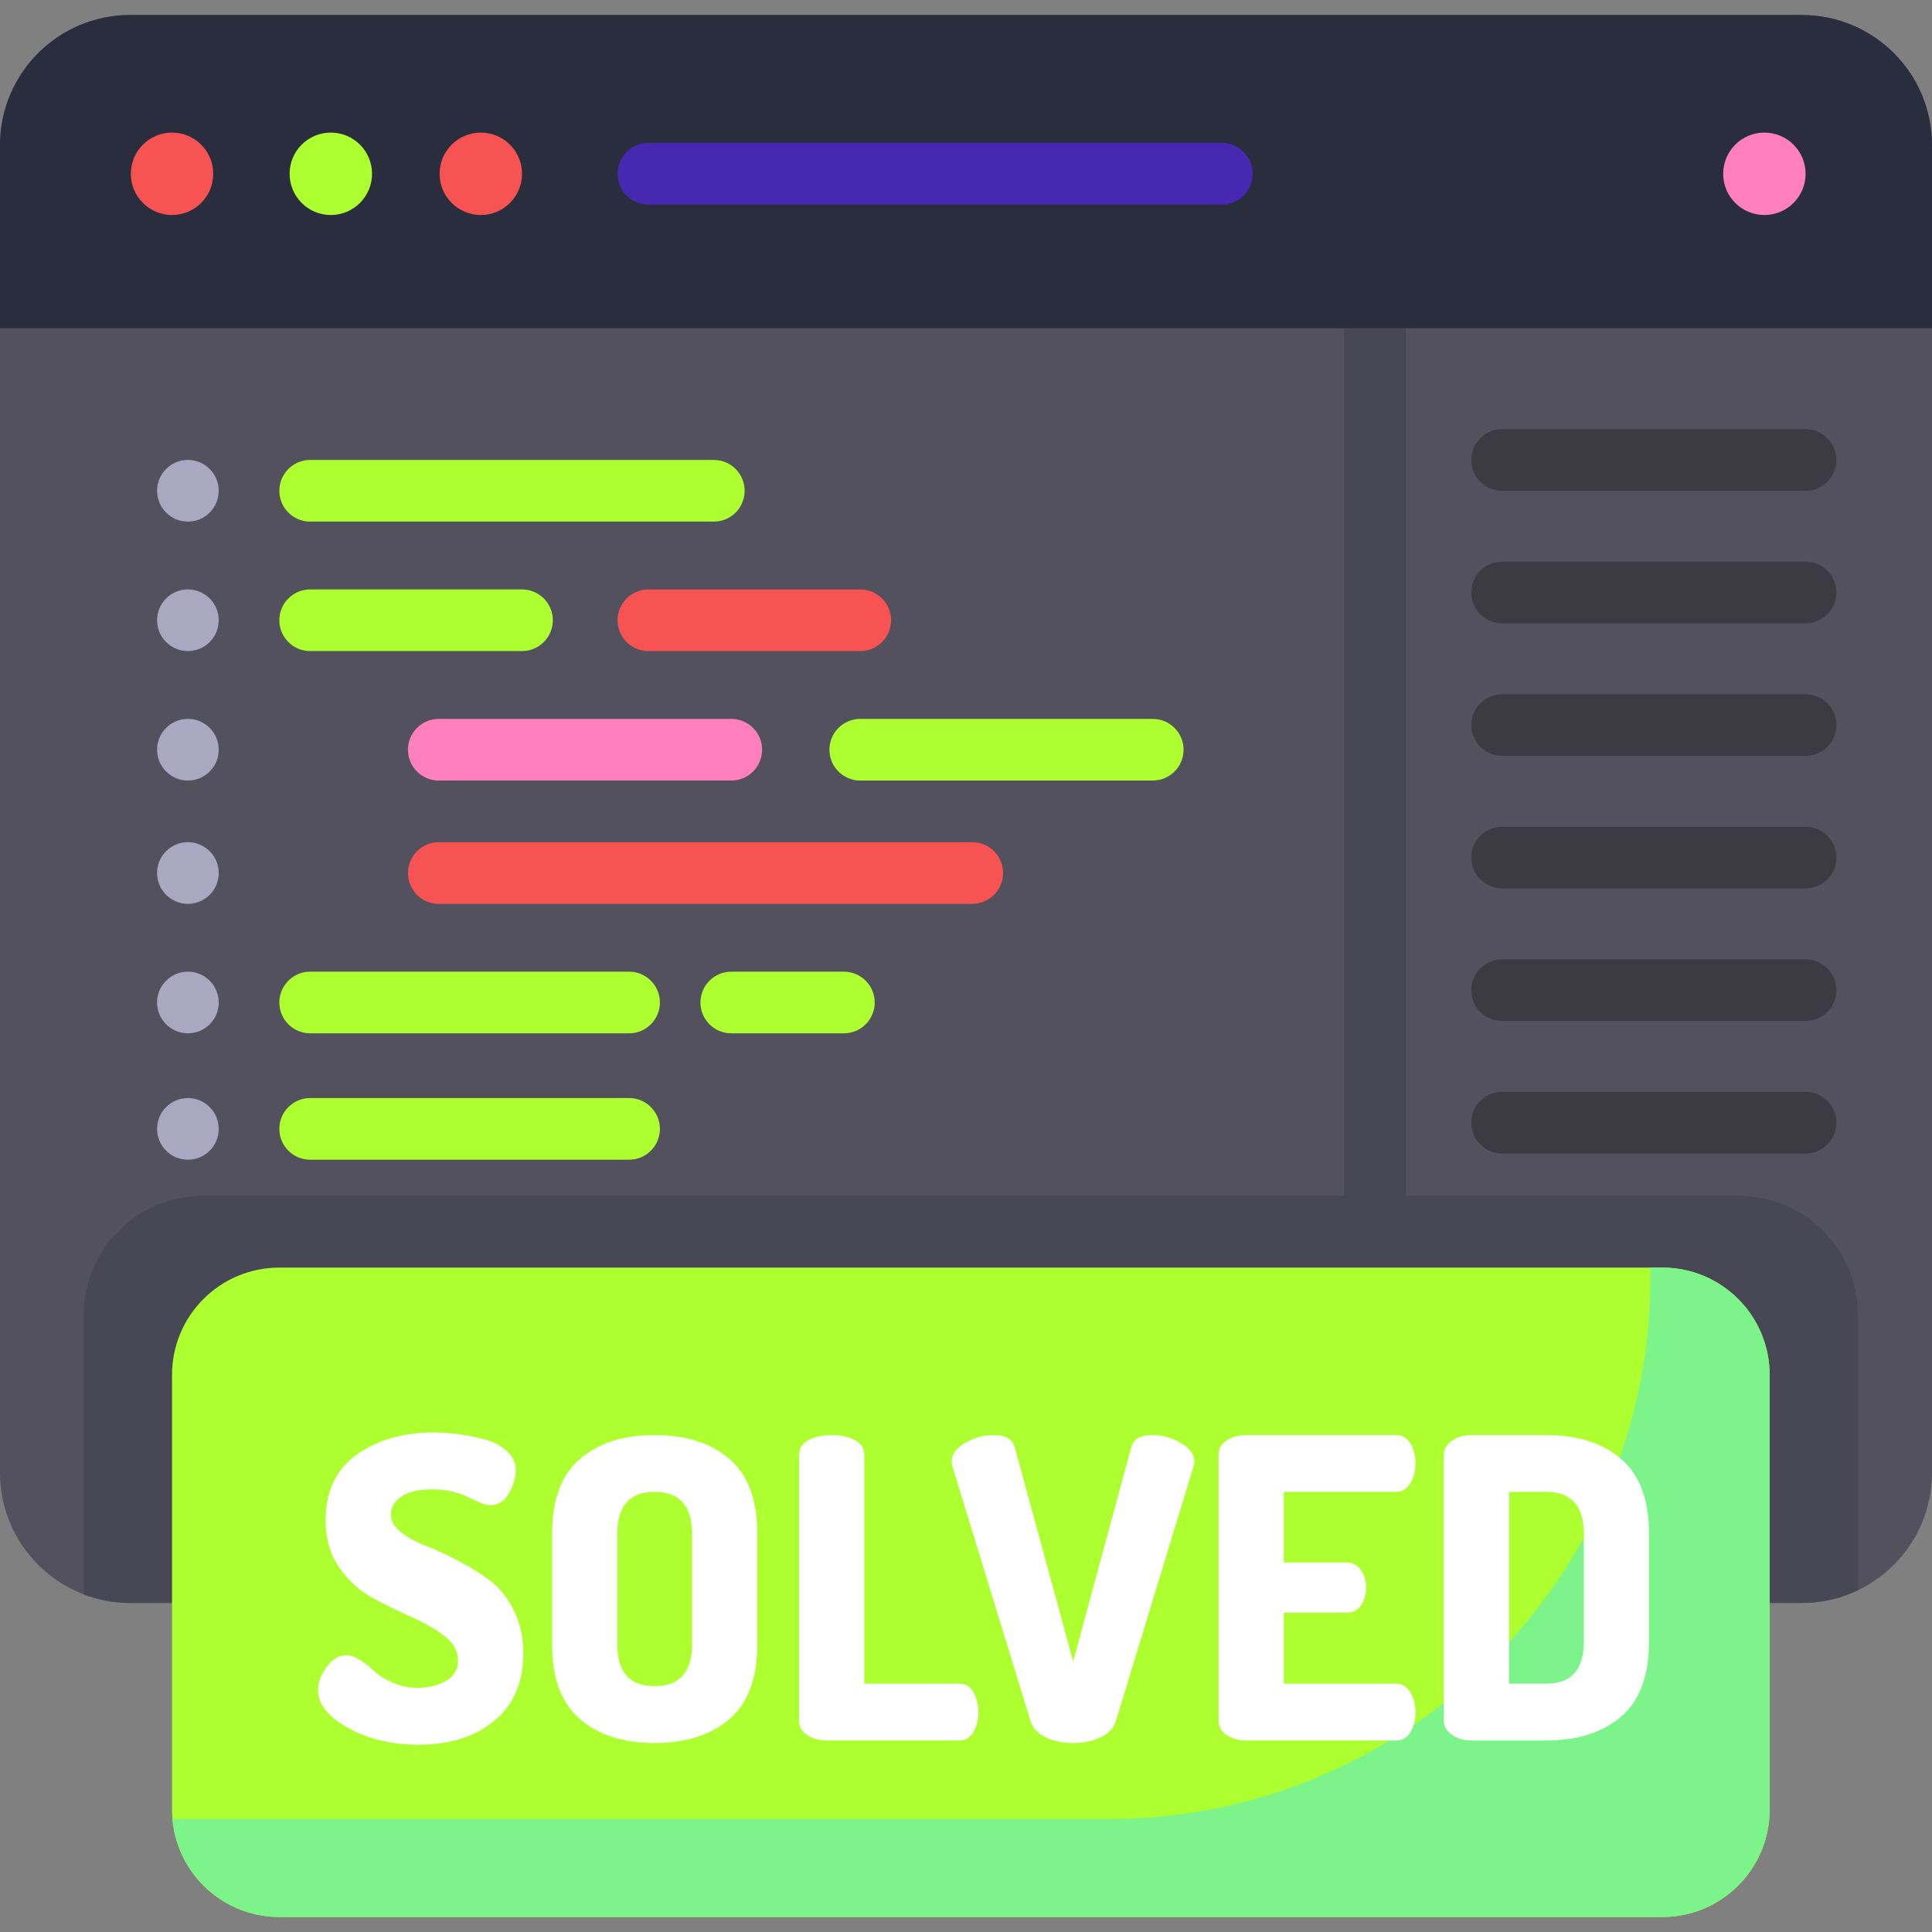 <?xml version="1.0"?>
<svg xmlns="http://www.w3.org/2000/svg" xmlns:xlink="http://www.w3.org/1999/xlink" version="1.1" id="Capa_1" x="0px" y="0px" viewBox="0 0 512 512" style="enable-background:new 0 0 512 512;" xml:space="preserve" width="512px" height="512px" class=""><rect x="0" y="0" width="512" height="512" fill="#808080" stroke="none"/><g><path style="fill:#53515E;" d="M477.486,424.797H34.514C15.452,424.797,0,409.345,0,390.283V38.489  C0,19.427,15.452,3.975,34.514,3.975h442.973C496.548,3.975,512,19.427,512,38.489v351.794  C512,409.345,496.548,424.797,477.486,424.797z" data-original="#53515E" class=""/><path style="fill:#474756;" d="M364.402,339.5c-4.512,0-8.169-3.657-8.169-8.169V82.375c0-4.512,3.657-8.169,8.169-8.169  s8.169,3.658,8.169,8.169v248.956C372.571,335.843,368.914,339.5,364.402,339.5z" data-original="#474756" class=""/><path style="fill:#292D3E" d="M477.486,3.975H34.514C15.452,3.975,0,19.427,0,38.489v48.482h509.662H512V38.489  C512,19.427,496.548,3.975,477.486,3.975z" data-original="#6F4BEF" class="" data-old_color="#6F4BEF"/><path style="fill:#4628B2" d="M323.799,54.227H171.836c-4.512,0-8.169-3.658-8.169-8.169s3.657-8.169,8.169-8.169h151.963  c4.512,0,8.169,3.658,8.169,8.169S328.311,54.227,323.799,54.227z" data-original="#4628B2" class=""/><circle style="fill:#F85353" cx="45.589" cy="46.06" r="10.92" data-original="#FFDC64" class="active-path" data-old_color="#FFDC64"/><circle style="fill:#ADFF2F" cx="87.67" cy="46.06" r="10.92" data-original="#86E56E" class="" data-old_color="#86E56E"/><circle style="fill:#F85353" cx="127.42" cy="46.06" r="10.92" data-original="#FFDC64" class="active-path" data-old_color="#FFDC64"/><circle style="fill:#FF80BD;" cx="467.58" cy="46.06" r="10.92" data-original="#FF80BD" class=""/><path style="fill:#474756;" d="M460.791,316.909H53.767c-17.436,0-31.571,14.135-31.571,31.571v74.045  c3.827,1.463,7.977,2.272,12.318,2.272h442.973c5.327,0,10.372-1.209,14.876-3.364V348.48  C492.363,331.044,478.228,316.909,460.791,316.909z" data-original="#474756" class=""/><circle style="fill:#AAA8C1;" cx="49.796" cy="130.06" r="8.169" data-original="#AAA8C1"/><path style="fill:#ADFF2F" d="M189.169,138.231H82.198c-4.512,0-8.169-3.658-8.169-8.169c0-4.512,3.657-8.169,8.169-8.169h106.971  c4.512,0,8.169,3.658,8.169,8.169C197.338,134.574,193.681,138.231,189.169,138.231z" data-original="#00AAF0" class="" data-old_color="#00AAF0"/><g>
	<path style="fill:#3C3B44;" d="M478.499,130.062h-80.425c-4.512,0-8.169-3.658-8.169-8.169c0-4.512,3.657-8.169,8.169-8.169h80.425   c4.512,0,8.169,3.658,8.169,8.169C486.669,126.405,483.012,130.062,478.499,130.062z" data-original="#3C3B44" class=""/>
	<path style="fill:#3C3B44;" d="M478.499,165.19h-80.425c-4.512,0-8.169-3.658-8.169-8.169s3.657-8.169,8.169-8.169h80.425   c4.512,0,8.169,3.658,8.169,8.169S483.012,165.19,478.499,165.19z" data-original="#3C3B44" class=""/>
	<path style="fill:#3C3B44;" d="M478.499,200.317h-80.425c-4.512,0-8.169-3.658-8.169-8.169c0-4.512,3.657-8.169,8.169-8.169h80.425   c4.512,0,8.169,3.658,8.169,8.169C486.669,196.66,483.012,200.317,478.499,200.317z" data-original="#3C3B44" class=""/>
	<path style="fill:#3C3B44;" d="M478.499,235.445h-80.425c-4.512,0-8.169-3.658-8.169-8.169c0-4.512,3.657-8.169,8.169-8.169h80.425   c4.512,0,8.169,3.658,8.169,8.169C486.669,231.788,483.012,235.445,478.499,235.445z" data-original="#3C3B44" class=""/>
	<path style="fill:#3C3B44;" d="M478.499,270.573h-80.425c-4.512,0-8.169-3.657-8.169-8.169s3.657-8.169,8.169-8.169h80.425   c4.512,0,8.169,3.657,8.169,8.169S483.012,270.573,478.499,270.573z" data-original="#3C3B44" class=""/>
	<path style="fill:#3C3B44;" d="M478.499,305.7h-80.425c-4.512,0-8.169-3.657-8.169-8.169s3.657-8.169,8.169-8.169h80.425   c4.512,0,8.169,3.657,8.169,8.169C486.669,302.043,483.012,305.7,478.499,305.7z" data-original="#3C3B44" class=""/>
</g><circle style="fill:#AAA8C1;" cx="49.796" cy="164.37" r="8.169" data-original="#AAA8C1"/><path style="fill:#ADFF2F" d="M138.336,172.542H82.198c-4.512,0-8.169-3.658-8.169-8.169s3.657-8.169,8.169-8.169h56.138  c4.512,0,8.169,3.658,8.169,8.169S142.848,172.542,138.336,172.542z" data-original="#00AAF0" class="" data-old_color="#00AAF0"/><circle style="fill:#AAA8C1;" cx="49.796" cy="265.67" r="8.169" data-original="#AAA8C1"/><path style="fill:#ADFF2F" d="M166.711,273.84H82.198c-4.512,0-8.169-3.657-8.169-8.169s3.657-8.169,8.169-8.169h84.513  c4.512,0,8.169,3.657,8.169,8.169C174.88,270.183,171.223,273.84,166.711,273.84z" data-original="#86E56E" class="" data-old_color="#86E56E"/><circle style="fill:#AAA8C1;" cx="49.796" cy="299.17" r="8.169" data-original="#AAA8C1"/><g>
	<path style="fill:#ADFF2F" d="M166.711,307.334H82.198c-4.512,0-8.169-3.657-8.169-8.169s3.657-8.169,8.169-8.169h84.513   c4.512,0,8.169,3.657,8.169,8.169S171.223,307.334,166.711,307.334z" data-original="#00AAF0" class="" data-old_color="#00AAF0"/>
	<path style="fill:#ADFF2F" d="M223.638,273.84h-29.843c-4.512,0-8.169-3.657-8.169-8.169s3.657-8.169,8.169-8.169h29.843   c4.512,0,8.169,3.657,8.169,8.169C231.807,270.183,228.15,273.84,223.638,273.84z" data-original="#00AAF0" class="" data-old_color="#00AAF0"/>
</g><path style="fill:#F85353" d="M227.973,172.542h-56.137c-4.512,0-8.169-3.658-8.169-8.169s3.657-8.169,8.169-8.169h56.137  c4.512,0,8.169,3.658,8.169,8.169S232.485,172.542,227.973,172.542z" data-original="#FFDC64" class="active-path" data-old_color="#FFDC64"/><circle style="fill:#AAA8C1;" cx="49.796" cy="198.68" r="8.169" data-original="#AAA8C1"/><path style="fill:#FF80BD;" d="M193.795,206.853h-77.514c-4.512,0-8.169-3.658-8.169-8.169s3.657-8.169,8.169-8.169h77.514  c4.512,0,8.169,3.658,8.169,8.169S198.307,206.853,193.795,206.853z" data-original="#FF80BD" class=""/><circle style="fill:#AAA8C1;" cx="49.796" cy="231.36" r="8.169" data-original="#AAA8C1"/><path style="fill:#F85353" d="M257.657,239.53H116.281c-4.512,0-8.169-3.658-8.169-8.169c0-4.512,3.657-8.169,8.169-8.169h141.376  c4.512,0,8.169,3.658,8.169,8.169C265.826,235.872,262.169,239.53,257.657,239.53z" data-original="#FFDC64" class="active-path" data-old_color="#FFDC64"/><g>
	<path style="fill:#ADFF2F" d="M305.487,206.853h-77.514c-4.512,0-8.169-3.658-8.169-8.169s3.657-8.169,8.169-8.169h77.514   c4.512,0,8.169,3.658,8.169,8.169S309.999,206.853,305.487,206.853z" data-original="#86E56E" class="" data-old_color="#86E56E"/>
	<path style="fill:#ADFF2F" d="M440.54,508.025H74.019c-15.701,0-28.43-12.728-28.43-28.43V364.356   c0-15.701,12.728-28.43,28.43-28.43H440.54c15.701,0,28.43,12.728,28.43,28.43v115.239   C468.97,495.296,456.241,508.025,440.54,508.025z" data-original="#86E56E" class="" data-old_color="#86E56E"/>
</g><path style="fill:#7DF489" d="M440.54,335.927h-3.247c0.07,0.812,0.113,1.632,0.113,2.462l0,0  c0,79.346-64.323,143.669-143.669,143.669H45.702c1.249,14.547,13.446,25.967,28.317,25.967H440.54  c15.701,0,28.43-12.728,28.43-28.43V364.356C468.97,348.655,456.241,335.927,440.54,335.927z" data-original="#5FCE6A" class="" data-old_color="#5FCE6A"/><g>
	<path style="fill:#FFFFFF" d="M84.302,447.961c0-2.067,0.756-4.134,2.27-6.201c1.513-2.067,3.267-3.101,5.26-3.101   c1.108,0,2.343,0.448,3.71,1.342c1.366,0.897,2.62,1.888,3.766,2.976c1.143,1.09,2.75,2.082,4.816,2.976   c2.067,0.896,4.245,1.342,6.534,1.342c2.879,0,5.388-0.608,7.53-1.827c2.14-1.217,3.211-3.044,3.211-5.481   c0-2.436-1.201-4.577-3.598-6.423c-2.4-1.844-5.315-3.524-8.749-5.039c-3.433-1.513-6.884-3.211-10.354-5.094   c-3.471-1.883-6.406-4.558-8.803-8.029c-2.401-3.469-3.6-7.602-3.6-12.403c0-7.826,2.769-13.676,8.305-17.552   c5.538-3.876,12.218-5.814,20.044-5.814c1.919,0,3.931,0.115,6.035,0.342c2.104,0.229,4.465,0.666,7.087,1.314   c2.619,0.647,4.761,1.692,6.423,3.137c1.661,1.447,2.491,3.195,2.491,5.248c0,1.951-0.608,3.976-1.826,6.077   c-1.219,2.101-2.899,3.151-5.039,3.151c-0.886,0-2.769-0.701-5.648-2.104c-2.879-1.401-6.055-2.104-9.523-2.104   c-3.693,0-6.461,0.647-8.305,1.938c-1.847,1.292-2.769,2.862-2.769,4.707c0,1.699,0.867,3.249,2.602,4.65   c1.734,1.403,3.894,2.602,6.479,3.6c2.583,0.996,5.407,2.289,8.471,3.875c3.062,1.588,5.887,3.322,8.471,5.205   s4.743,4.523,6.479,7.918c1.734,3.397,2.602,7.273,2.602,11.628c0,7.613-2.546,13.539-7.641,17.781   c-5.094,4.24-11.776,6.36-20.044,6.36c-7.162,0-13.399-1.475-18.715-4.43C86.96,454.976,84.302,451.653,84.302,447.961z" data-original="#FFFFFF" class="" data-old_color="#FFFFFF"/>
	<path style="fill:#FFFFFF" d="M146.315,435.779v-29.346c0-9.005,2.473-15.614,7.419-19.822c4.945-4.208,11.518-6.312,19.712-6.312   c8.267,0,14.875,2.104,19.822,6.312c4.945,4.208,7.419,10.817,7.419,19.822v29.346c0,9.008-2.474,15.614-7.419,19.822   c-4.947,4.208-11.555,6.312-19.822,6.312c-8.195,0-14.767-2.104-19.712-6.312C148.789,451.393,146.315,444.788,146.315,435.779z    M163.591,435.779c0,7.383,3.284,11.074,9.856,11.074c6.644,0,9.966-3.691,9.966-11.074v-29.346c0-7.381-3.322-11.073-9.966-11.073   c-6.573,0-9.856,3.692-9.856,11.073V435.779z" data-original="#FFFFFF" class="" data-old_color="#FFFFFF"/>
	<path style="fill:#FFFFFF" d="M211.762,455.934v-70.431c0-1.698,0.848-2.99,2.546-3.876c1.698-0.886,3.727-1.329,6.091-1.329   c2.362,0,4.392,0.443,6.091,1.329c1.698,0.886,2.548,2.178,2.548,3.876v60.686h25.248c1.551,0,2.769,0.738,3.655,2.215   c0.886,1.476,1.329,3.249,1.329,5.314c0,2.068-0.442,3.84-1.329,5.316c-0.886,1.477-2.104,2.215-3.655,2.215h-34.994   c-2.068,0-3.839-0.46-5.315-1.385C212.499,458.943,211.762,457.633,211.762,455.934z" data-original="#FFFFFF" class="" data-old_color="#FFFFFF"/>
	<path style="fill:#FFFFFF" d="M252.18,387.386c0-1.919,1.2-3.58,3.6-4.983c2.399-1.402,4.89-2.104,7.475-2.104   c3.174,0,5.056,1.071,5.648,3.211l15.503,56.81l15.393-56.81c0.59-2.14,2.473-3.211,5.648-3.211c2.583,0,5.075,0.702,7.475,2.104   c2.398,1.403,3.599,3.065,3.599,4.983c0,0.221-0.074,0.628-0.221,1.218l-20.598,67.551c-0.591,1.846-1.938,3.267-4.042,4.263   c-2.104,0.997-4.523,1.495-7.253,1.495c-2.733,0-5.149-0.498-7.253-1.495s-3.452-2.418-4.042-4.263l-20.708-67.551   C252.254,388.014,252.18,387.607,252.18,387.386z" data-original="#FFFFFF" class="" data-old_color="#FFFFFF"/>
	<path style="fill:#FFFFFF" d="M322.943,455.934v-70.32c0-1.698,0.737-3.007,2.215-3.931c1.476-0.922,3.247-1.384,5.315-1.384   h39.424c1.698,0,2.99,0.739,3.876,2.215c0.885,1.477,1.329,3.211,1.329,5.205c0,2.142-0.462,3.951-1.384,5.427   c-0.924,1.476-2.198,2.215-3.821,2.215h-29.678v18.715h16.611c1.623,0,2.896,0.664,3.821,1.993   c0.922,1.329,1.384,2.917,1.384,4.761c0,1.7-0.443,3.212-1.329,4.541c-0.886,1.329-2.178,1.993-3.876,1.993h-16.611v18.826h29.678   c1.623,0,2.896,0.738,3.821,2.215c0.922,1.476,1.384,3.285,1.384,5.425c0,1.993-0.444,3.729-1.329,5.206   c-0.886,1.477-2.178,2.215-3.876,2.215h-39.424c-2.068,0-3.839-0.46-5.315-1.385C323.68,458.943,322.943,457.633,322.943,455.934z" data-original="#FFFFFF" class="" data-old_color="#FFFFFF"/>
	<path style="fill:#FFFFFF" d="M382.63,456.045v-70.541c0-1.402,0.701-2.62,2.104-3.655c1.402-1.033,3.211-1.55,5.426-1.55h19.601   c8.268,0,14.876,2.104,19.823,6.312c4.945,4.208,7.419,10.817,7.419,19.822v28.682c0,9.008-2.474,15.615-7.419,19.823   c-4.947,4.208-11.555,6.312-19.823,6.312H390.16c-2.215,0-4.024-0.516-5.426-1.551C383.331,458.667,382.63,457.448,382.63,456.045z    M399.906,446.19h9.855c6.645,0,9.967-3.691,9.967-11.075v-28.682c0-7.381-3.322-11.073-9.967-11.073h-9.855V446.19z" data-original="#FFFFFF" class="" data-old_color="#FFFFFF"/>
</g></g> </svg>
